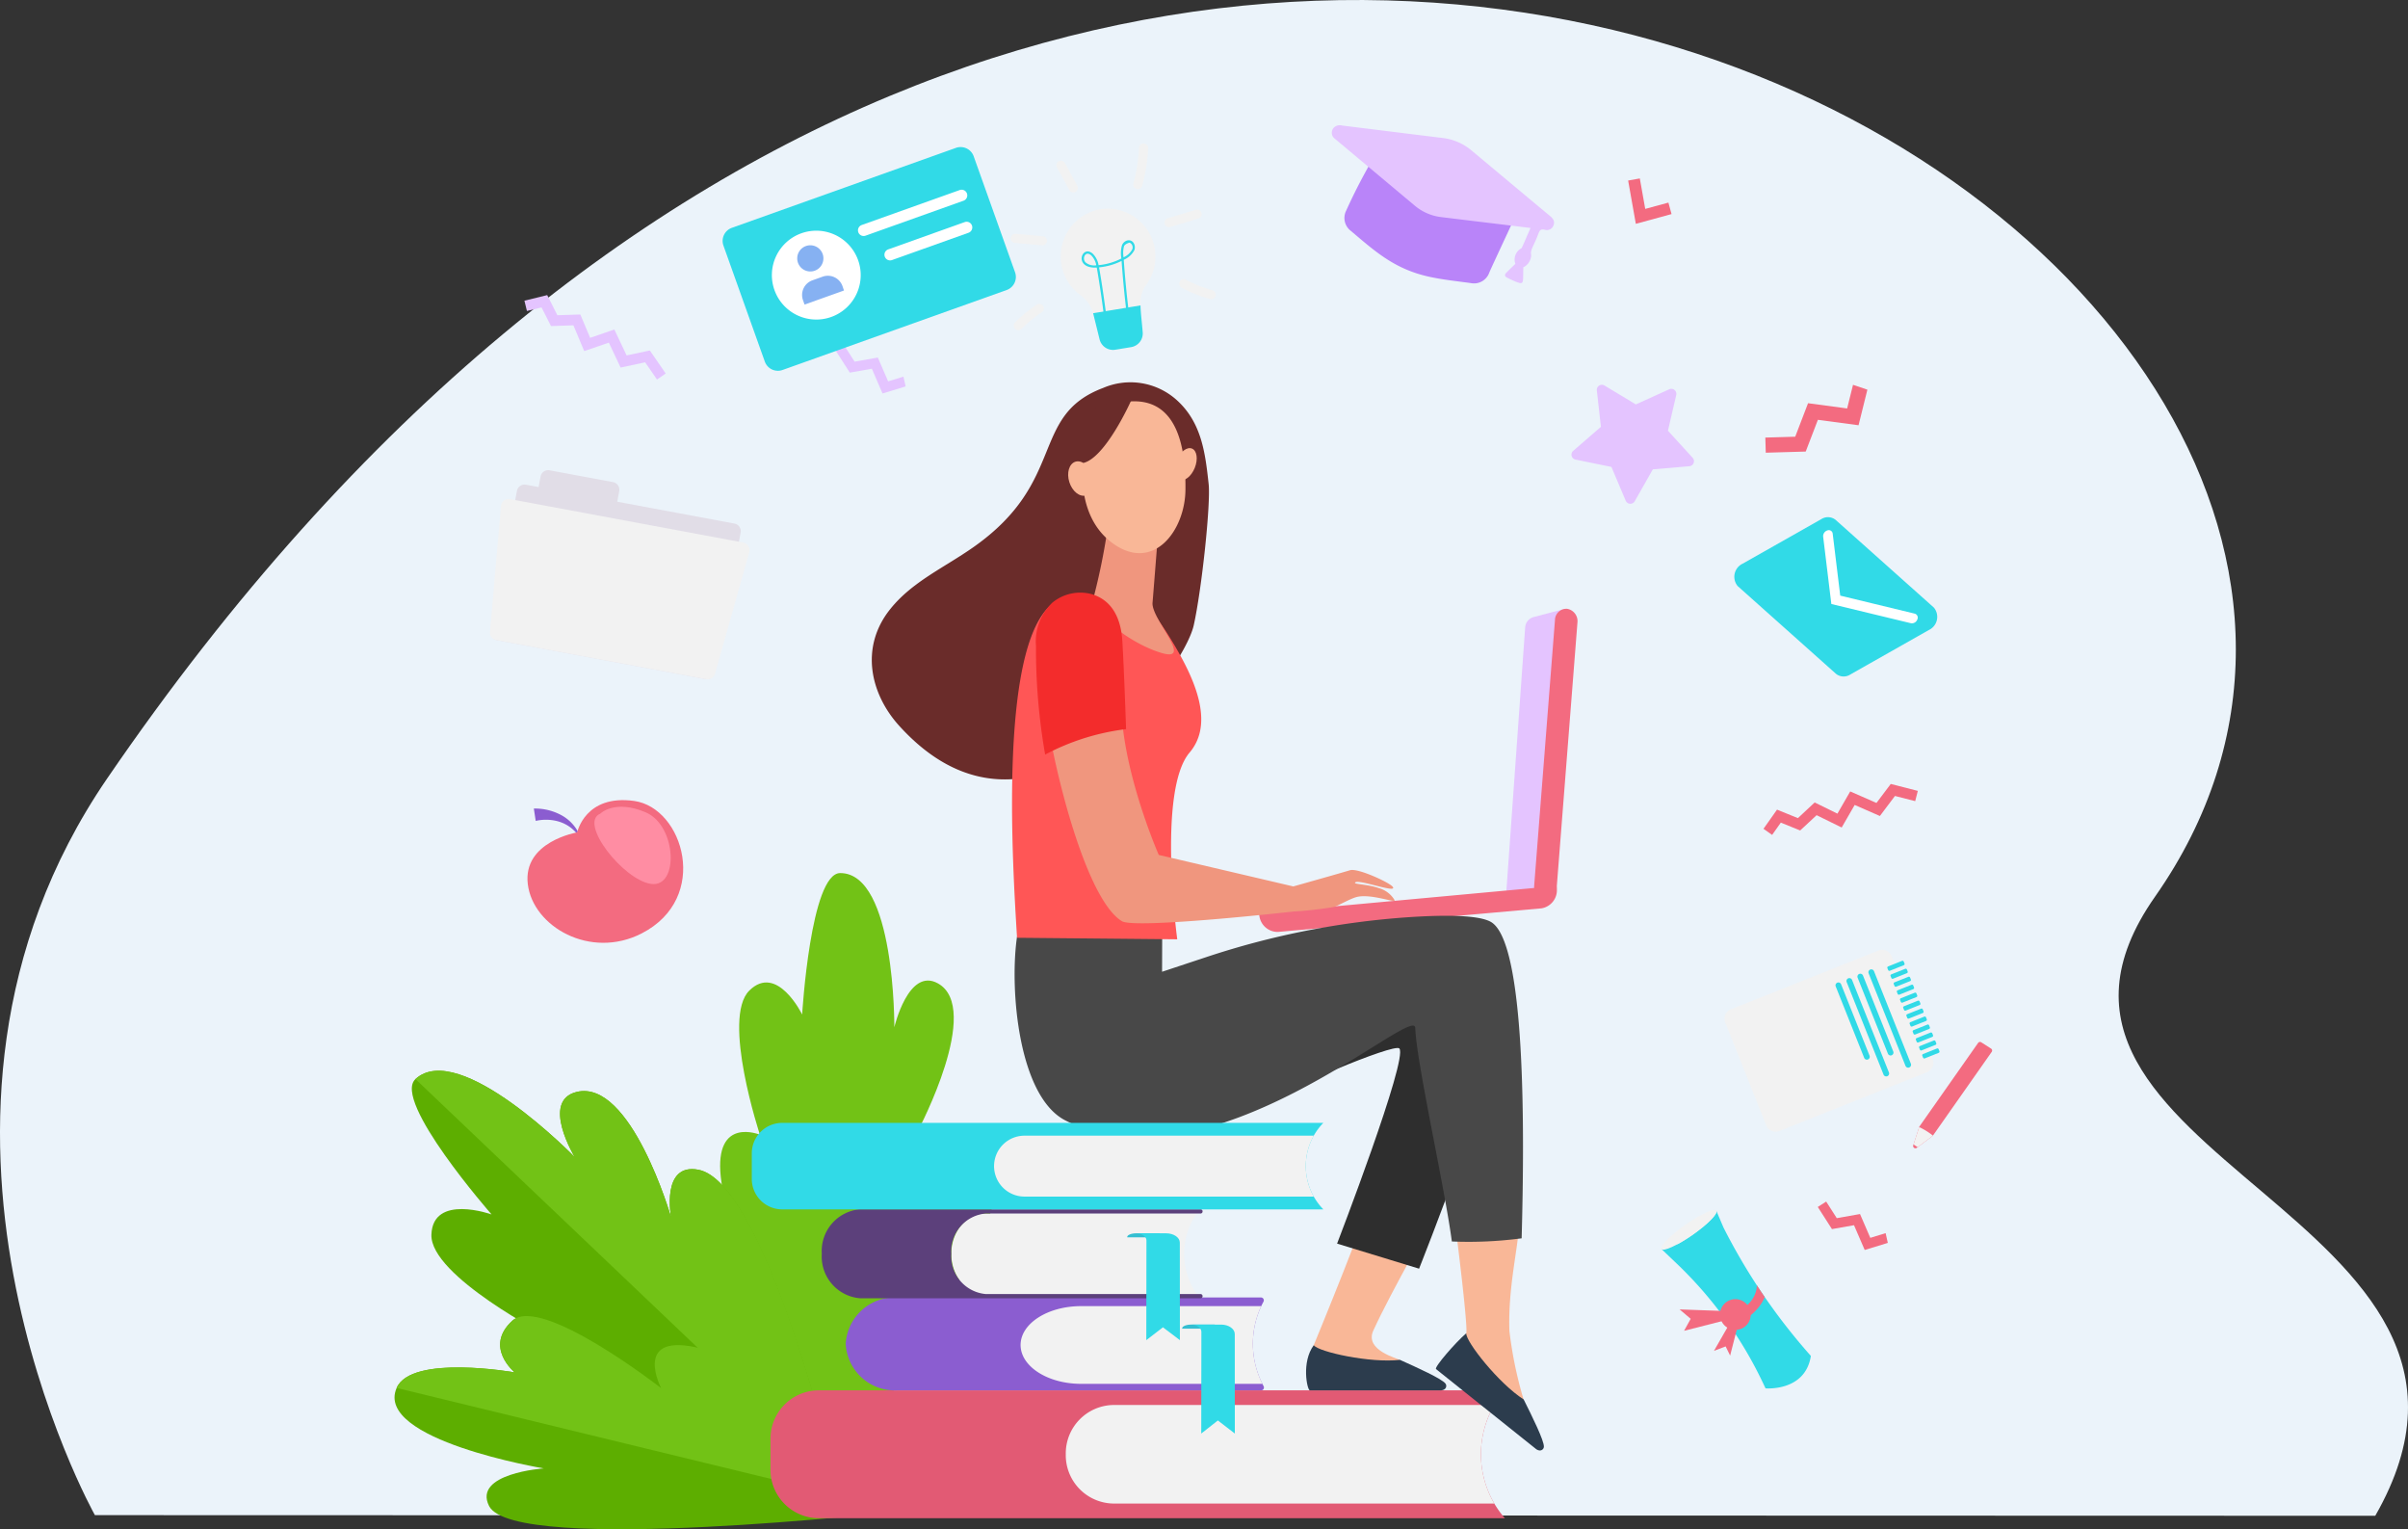<svg xmlns="http://www.w3.org/2000/svg"  xmlns:xlink="http://www.w3.org/1999/xlink" width="229.33" height="145.601" viewBox="0 0 229.33 145.601">
  <rect x="0" y="0" width="229.33" height="145.601" fill="#333333" stroke="none"/>
  <defs>
    <clipPath id="clip-path">
      <rect id="Rectangle_710" data-name="Rectangle 710" width="229.33" height="144.319" transform="translate(0 0)" fill="none"/>
    </clipPath>
  </defs>
  <g id="Group_746" data-name="Group 746" transform="translate(-1370.908 -187)">
    <g id="Group_365" data-name="Group 365" transform="translate(1370.908 186.995)">
      <g id="Group_362" data-name="Group 362" transform="translate(0 0.005)" clip-path="url(#clip-path)">
        <path id="Path_2441" data-name="Path 2441" d="M9.037,144.263s-21.083-37.612,1.156-70.12C106.287-66.322,247.508,25.1,205.237,85.379c-17.43,24.857,37.426,30.243,20.975,58.945Z" transform="translate(0 -0.004)" fill="#ebf3fa"/>
      </g>
    </g>
    <g id="Layer_1" transform="translate(-233.205 -231.577)">
      <g id="Group_282" data-name="Group 282" transform="translate(1619.51 428.577)">
        <path id="Path_1782" data-name="Path 1782" d="M2242.752,651.2l-1.459.447-.979-2.267-2.213.392-1.01-1.578-.8.512,1.352,2.109,2.1-.372,1.018,2.359,2.2-.674Z" transform="translate(-2172.108 -625.337)" fill="#e4c4ff"/>
        <path id="Path_1783" data-name="Path 1783" d="M3141.67,1434.905l-1.459.448-.979-2.268-2.213.392-1.01-1.578-.8.512,1.351,2.108,2.1-.37,1.019,2.359,2.2-.674Z" transform="translate(-2977.487 -1327.495)" fill="#f36b80"/>
        <g id="Group_248" data-name="Group 248" transform="translate(53.186 73.125)">
          <g id="Group_247" data-name="Group 247">
            <path id="Path_1784" data-name="Path 1784" d="M2139.091,1192.43s-7.784-26.381-8.408-32.2,3.727-4.016,3.727-4.016-3.662-11.089-1.013-13.72,5.036,2.274,5.036,2.274.8-13.461,3.624-13.466c5.259-.009,5.155,14.681,5.155,14.681s1.342-5.751,4.157-4.175c4.246,2.378-1.843,13.9-1.843,13.9s5.41,0,7.311,2.731C2160.246,1163.336,2139.091,1192.43,2139.091,1192.43Z" transform="translate(-2130.622 -1131.3)" fill="#72c216"/>
          </g>
        </g>
        <g id="Group_250" data-name="Group 250" transform="translate(23.827 91.945)">
          <g id="Group_249" data-name="Group 249">
            <path id="Path_1785" data-name="Path 1785" d="M1888.853,1350.976s-22.438-3.752-27.319-7.728-.05-5.769-.05-5.769-11.272-5.778-11.142-9.708,5.73-1.931,5.73-1.931-9.5-10.83-7.249-12.887c4.188-3.832,15.168,7.427,15.168,7.427s-3.26-5.354.174-6.2c5.178-1.278,9,11.924,9,11.924s-.971-5.213,2.6-4.519C1882.171,1322.83,1888.853,1350.976,1888.853,1350.976Z" transform="translate(-1848.48 -1312.158)" fill="#5dae00"/>
          </g>
          <path id="Path_1786" data-name="Path 1786" d="M1878.721,1321.594c-3.58-.647-2.6,4.519-2.6,4.519s-3.822-13.2-9-11.924c-3.434.847-.174,6.2-.174,6.2s-10.98-11.258-15.168-7.427l39.954,38.03C1891.023,1347.359,1884.722,1322.678,1878.721,1321.594Z" transform="translate(-1851.436 -1312.167)" fill="#72c216"/>
        </g>
        <g id="Group_251" data-name="Group 251" transform="translate(22.176 115.307)">
          <path id="Path_1787" data-name="Path 1787" d="M1881.024,1555.654s-11.817-12.017-17.767-13.269-4.88,2.982-4.88,2.982-11.807-10.324-14.542-7.823.224,4.917.224,4.917-9.835-1.743-11.243,1.485c-2.164,4.959,14.011,7.658,14.011,7.658s-6.777.469-5.206,3.579C1843.99,1559.873,1881.024,1555.654,1881.024,1555.654Z" transform="translate(-1832.616 -1537.102)" fill="#5dae00"/>
          <path id="Path_1788" data-name="Path 1788" d="M1834.53,1543.5c1.408-3.227,11.243-1.485,11.243-1.485s-2.96-2.415-.224-4.917,14.175,6.419,14.175,6.419-2.7-5.155,3.254-3.9,19.762,15.594,19.762,15.594Z" transform="translate(-1834.331 -1536.658)" fill="#72c216"/>
        </g>
        <g id="Group_259" data-name="Group 259" transform="translate(80.859 3.679)">
          <path id="Path_1789" data-name="Path 1789" d="M2446.1,523.364a4.561,4.561,0,0,0-1.853,8.21,3.032,3.032,0,0,1,1.181,1.755l.6,2.429a1.321,1.321,0,0,0,1.5.987l1.507-.248a1.323,1.323,0,0,0,1.1-1.415c-.209-2.507-.467-3.416.347-4.535A4.56,4.56,0,0,0,2446.1,523.364Z" transform="translate(-2437.566 -517.123)" fill="#f2f2f2"/>
          <g id="Group_252" data-name="Group 252" transform="translate(6.76 9.198)">
            <path id="Path_1790" data-name="Path 1790" d="M2463.7,559.984c-.259-2.148-.622-4.415-.746-5.058-2.28.126-1.413-2.278-.361-1.3a2,2,0,0,1,.535,1.07,5.907,5.907,0,0,0,2.172-.633,2.8,2.8,0,0,1,.06-1.271c.223-.512.872-.651,1.136-.153a.8.8,0,0,1,.044.625,2.027,2.027,0,0,1-1.014.923c.12,1.708.286,3.429.5,5.123l-.216.027c-.206-1.667-.37-3.36-.49-5.041a6.127,6.127,0,0,1-2.145.612c.156.822.5,3.032.744,5.049Zm-1.829-5.565a1.275,1.275,0,0,0,1.038.291,1.765,1.765,0,0,0-.463-.926C2461.882,553.258,2461.534,554.053,2461.874,554.419Zm3.687-1.54a2.417,2.417,0,0,0-.049,1.07,1.713,1.713,0,0,0,.827-.756.492.492,0,0,0-.253-.637C2466.059,552.548,2465.648,552.679,2465.561,552.879Z" transform="translate(-2461.52 -552.329)" fill="#31dae7"/>
          </g>
          <path id="Path_1791" data-name="Path 1791" d="M2471.97,612.7c.005.02.013.04.018.06l.6,2.429a1.322,1.322,0,0,0,1.5.986l1.507-.248a1.322,1.322,0,0,0,1.1-1.415c-.093-1.115-.2-1.914-.209-2.556Z" transform="translate(-2464.123 -596.556)" fill="#31dae7"/>
          <g id="Group_253" data-name="Group 253" transform="translate(4.346 1.614)">
            <path id="Path_1792" data-name="Path 1792" d="M2439.557,482.257l-1.19-2.171a.434.434,0,0,1,.761-.417l1.189,2.171a.434.434,0,0,1-.761.417Z" transform="translate(-2438.314 -479.444)" fill="#f2f2f2"/>
          </g>
          <g id="Group_254" data-name="Group 254" transform="translate(0 8.586)">
            <path id="Path_1793" data-name="Path 1793" d="M2399.544,547.537l-2.593-.227a.434.434,0,0,1,.076-.865l2.592.227a.434.434,0,0,1-.075.865Z" transform="translate(-2396.555 -546.444)" fill="#f2f2f2"/>
          </g>
          <g id="Group_255" data-name="Group 255" transform="translate(0.293 15.241)">
            <path id="Path_1794" data-name="Path 1794" d="M2399.492,612.784a.434.434,0,0,1,0-.614,14.176,14.176,0,0,1,2.083-1.7.434.434,0,0,1,.482.721,13.278,13.278,0,0,0-1.956,1.6A.433.433,0,0,1,2399.492,612.784Z" transform="translate(-2399.367 -610.398)" fill="#f2f2f2"/>
          </g>
          <g id="Group_256" data-name="Group 256" transform="translate(11.673)">
            <path id="Path_1795" data-name="Path 1795" d="M2509.047,468.243a.432.432,0,0,1-.307-.531,16.549,16.549,0,0,0,.535-3.368.434.434,0,1,1,.866.047,17.367,17.367,0,0,1-.563,3.546A.435.435,0,0,1,2509.047,468.243Z" transform="translate(-2508.725 -463.933)" fill="#f2f2f2"/>
          </g>
          <g id="Group_257" data-name="Group 257" transform="translate(14.646 6.271)">
            <path id="Path_1796" data-name="Path 1796" d="M2537.322,525.565a.434.434,0,0,1,.29-.541l2.7-.813a.434.434,0,0,1,.25.83l-2.7.813A.433.433,0,0,1,2537.322,525.565Z" transform="translate(-2537.304 -524.193)" fill="#f2f2f2"/>
          </g>
          <g id="Group_258" data-name="Group 258" transform="translate(16.046 12.898)">
            <path id="Path_1797" data-name="Path 1797" d="M2553.8,589.8a.424.424,0,0,1-.117-.017,13.6,13.6,0,0,1-2.7-1.082.434.434,0,0,1,.408-.767,12.7,12.7,0,0,0,2.527,1.013.435.435,0,0,1-.118.853Z" transform="translate(-2550.751 -587.884)" fill="#f2f2f2"/>
          </g>
        </g>
        <path id="Path_1798" data-name="Path 1798" d="M2914.958,695.54l-1.36-3.216-3.421-.7a.48.48,0,0,1-.218-.832l2.638-2.287-.388-3.469a.48.48,0,0,1,.725-.464l2.99,1.8,3.18-1.441a.48.48,0,0,1,.666.545l-.79,3.4,2.354,2.579a.479.479,0,0,1-.313.8l-3.479.3-1.725,3.035A.48.48,0,0,1,2914.958,695.54Z" transform="translate(-2775.528 -657.867)" fill="#e4c4ff"/>
        <path id="Path_1799" data-name="Path 1799" d="M3095.56,684.57l-.559,2.251-3.723-.5-1.223,3.19-2.846.082.042,1.44,3.805-.109,1.159-3.023,3.872.519.841-3.388Z" transform="translate(-2934.482 -657.931)" fill="#f36b80"/>
        <path id="Path_1800" data-name="Path 1800" d="M2246.632,1616.774h-65.417a4.611,4.611,0,0,1-4.525-4.692v-2.79a4.611,4.611,0,0,1,4.525-4.692h65.417a9.267,9.267,0,0,0-.121,12.034Z" transform="translate(-2118.71 -1482.223)" fill="#e25a74"/>
        <path id="Path_1801" data-name="Path 1801" d="M2487.768,1618h-36.283a4.611,4.611,0,0,0-4.525,4.693h0a4.61,4.61,0,0,0,4.525,4.692h36.286A9.306,9.306,0,0,1,2487.768,1618Z" transform="translate(-2360.856 -1494.229)" fill="#f2f2f2"/>
        <path id="Path_1802" data-name="Path 1802" d="M2285.327,1520.015a.272.272,0,0,0-.27-.385h-34.614a4.686,4.686,0,0,0-4.913,4.422h0a4.687,4.687,0,0,0,4.913,4.421h34.624a.272.272,0,0,0,.27-.387h0A8.47,8.47,0,0,1,2285.327,1520.015Z" transform="translate(-2180.386 -1406.095)" fill="#8b5dd0"/>
        <path id="Path_1803" data-name="Path 1803" d="M2428.521,1527.54h-17.155c-3.184,0-5.766,1.659-5.766,3.7s2.582,3.7,5.766,3.7h17.268A8.457,8.457,0,0,1,2428.521,1527.54Z" transform="translate(-2323.8 -1413.182)" fill="#f2f2f2"/>
        <g id="Group_260" data-name="Group 260" transform="translate(97.187 116.114)">
          <path id="Path_1804" data-name="Path 1804" d="M2556.565,1544.42h-2.235c-.48,0-.87.161-.87.36v.032h3.1Z" transform="translate(-2553.46 -1544.42)" fill="#34bed1"/>
          <path id="Path_1805" data-name="Path 1805" d="M2565.71,1545.323c0-.5-.584-.9-1.3-.9h-2.867c.547,0,.988.307.988.686l-.013,9.687,1.583-1.245,1.615,1.245Z" transform="translate(-2560.699 -1544.42)" fill="#31dae7"/>
        </g>
        <g id="Group_262" data-name="Group 262" transform="translate(62.87 105.142)">
          <path id="Path_1806" data-name="Path 1806" d="M2365.555,1450.486h-20.141c-1.786,0-3.234-1.718-3.234-3.838h0c0-2.12,1.448-3.838,3.234-3.838h20.141a6.752,6.752,0,0,0-.144,7.458Z" transform="translate(-2329.849 -1442.411)" fill="#f2f2f2"/>
          <path id="Path_1807" data-name="Path 1807" d="M2236.013,1443.215h0a3.6,3.6,0,0,1,3.31-3.838h20.446a.187.187,0,0,0,.172-.2h0a.186.186,0,0,0-.172-.2h-32.435a3.977,3.977,0,0,0-3.654,4.236h0a3.978,3.978,0,0,0,3.654,4.236h32.434a.187.187,0,0,0,.172-.2h0a.187.187,0,0,0-.172-.2h-20.446A3.606,3.606,0,0,1,2236.013,1443.215Z" transform="translate(-2223.68 -1438.98)" fill="#5c407b"/>
          <g id="Group_261" data-name="Group 261" transform="translate(29.085 2.283)">
            <path id="Path_1808" data-name="Path 1808" d="M2506.284,1460.92h-2.234c-.481,0-.87.158-.87.354v.031h3.1Z" transform="translate(-2503.179 -1460.92)" fill="#34bed1"/>
            <path id="Path_1809" data-name="Path 1809" d="M2515.429,1461.807c0-.489-.583-.887-1.3-.887h-2.867c.546,0,.989.3.989.672l-.014,9.5,1.584-1.222,1.615,1.222Z" transform="translate(-2510.419 -1460.92)" fill="#31dae7"/>
          </g>
        </g>
        <g id="Group_265" data-name="Group 265" transform="translate(67.631 26.417)">
          <g id="Group_264" data-name="Group 264" transform="translate(36.895 21.539)">
            <path id="Path_1810" data-name="Path 1810" d="M2852.72,890.313l2.973-.783-2.016,26.879-3.567.119,1.8-25.239A1.092,1.092,0,0,1,2852.72,890.313Z" transform="translate(-2826.58 -889.519)" fill="#e4c4ff"/>
            <g id="Group_263" data-name="Group 263">
              <path id="Path_1811" data-name="Path 1811" d="M2876.764,917.08a.962.962,0,0,1-.2,0,1.192,1.192,0,0,1-.976-1.312l1.979-25.274a1.085,1.085,0,0,1,1.163-1.059,1.191,1.191,0,0,1,.976,1.312l-1.979,25.274A1.111,1.111,0,0,1,2876.764,917.08Z" transform="translate(-2849.399 -889.425)" fill="#f36b80"/>
              <path id="Path_1812" data-name="Path 1812" d="M2623.99,1145.669c0,.019,0,.037,0,.056h0a1.761,1.761,0,0,0,1.78,1.718l25.109-2.248a1.755,1.755,0,0,0,1.442-2.006c0-.044-.009-.086-.015-.129Z" transform="translate(-2623.99 -1116.667)" fill="#f36b80"/>
            </g>
          </g>
          <path id="Path_1813" data-name="Path 1813" d="M2686.138,1421.851c-1.644.911-6.67-.687-6.67-.832-.072,1.374-5.628,14.818-5.628,14.818l0,4.136s11.448.545,11.283-.466-.78-.354-3.063-2.265c-.2-.169-3.409-.914-2.541-2.811C2681.27,1430.61,2684.98,1424.238,2686.138,1421.851Z" transform="translate(-2631.758 -1344.163)" fill="#f9b797"/>
          <path id="Path_1814" data-name="Path 1814" d="M2667.211,1567.6l12.531,0c.452-.046.557-.414.4-.638-.329-.461-2.731-1.546-4.344-2.267-2.812.329-7.755-.752-8.207-1.394C2666.4,1564.9,2666.959,1567.545,2667.211,1567.6Z" transform="translate(-2625.501 -1471.638)" fill="#2c3c4d"/>
          <path id="Path_1815" data-name="Path 1815" d="M2643.48,1216.716c-.17-.509,10.789-5.159,11.279-4.628.868.94-5.929,18.582-5.929,18.582l7.808,2.386s8.118-20.382,7.78-24.11-4.406-7.965-13.218-5.253S2643.48,1216.716,2643.48,1216.716Z" transform="translate(-2604.518 -1148.68)" fill="#2e2e2e"/>
          <path id="Path_1816" data-name="Path 1816" d="M2795.931,1447.276a41.4,41.4,0,0,0-6.167-.466c.226,1.708,1.324,10.472,1.124,11.011a6.579,6.579,0,0,1-2.618,3.2s8.509,7.678,9.023,6.791-.38-.768-.935-3.693a38.725,38.725,0,0,1-1.356-6.545C2794.856,1453.376,2795.867,1449.609,2795.931,1447.276Z" transform="translate(-2734.28 -1367.27)" fill="#f9b797"/>
          <path id="Path_1817" data-name="Path 1817" d="M2445.444,1170.951c-1.187-.634-4.269-.656-7.658-.436a77.764,77.764,0,0,0-19.413,3.81l-4.205,1.394.014-4.311s-13.378-2.238-13.843,1.077c-.7,4.993.169,15.13,4.626,17.392,13.845,7.028,33.247-11.2,33.317-8.812.094,3.2,2.794,15.118,3.484,20.334a38.429,38.429,0,0,0,6.647-.3C2448.692,1190.883,2448.822,1172.755,2445.444,1170.951Z" transform="translate(-2386.524 -1119.613)" fill="#484848"/>
          <path id="Path_1818" data-name="Path 1818" d="M2785.693,1555.842l9.565,7.641c.379.251.694.033.711-.24.038-.565-1.132-2.927-1.924-4.507-2.383-1.527-5.527-5.513-5.47-6.3C2787.568,1553.29,2785.531,1555.641,2785.693,1555.842Z" transform="translate(-2731.963 -1461.908)" fill="#2c3c4d"/>
          <path id="Path_1819" data-name="Path 1819" d="M2301.514,692.1c-.322-2.938-.66-5.886-3.095-8.039a6.583,6.583,0,0,0-6.953-1.105c-7.019,2.641-3.4,8.874-12.352,15.159-2.781,1.953-5.846,3.289-7.94,5.919-2.93,3.681-1.824,8.108.847,11.065,12.779,14.144,27.048-4.957,28.073-9.543C2300.856,702.145,2301.721,693.991,2301.514,692.1Z" transform="translate(-2269.435 -682.437)" fill="#6a2c2a"/>
          <path id="Path_1820" data-name="Path 1820" d="M2413.874,879.35a38.859,38.859,0,0,0-2.12-3.452c-1.083-1.925-3.88-2.9-3.88-2.9s-.935.019-2.01.072a.854.854,0,0,1-.2.357c-.4.3-2.718-.089-4.213.927-5.01,4.295-3.624,25.112-3.23,31.686l15.258.145s-1.924-14.147,1.177-17.782C2416.812,885.873,2415.423,882.205,2413.874,879.35Z" transform="translate(-2384.39 -853.17)" fill="#ff5656"/>
          <path id="Path_1821" data-name="Path 1821" d="M2473.9,798.986a61.981,61.981,0,0,1-1.425,7.445c-.586,1.456,3.221,4.568,6.388,5.513s-.968-3.215-.837-4.771.707-8.923.707-8.923Z" transform="translate(-2451.29 -786.198)" fill="#f0967e"/>
          <path id="Path_1822" data-name="Path 1822" d="M2489.142,800.362l.16-2.112-4.834.736s-.122.7-.257,1.7A3.974,3.974,0,0,0,2489.142,800.362Z" transform="translate(-2461.861 -786.198)" fill="#f0967e"/>
          <path id="Path_1823" data-name="Path 1823" d="M2466.35,699.724a5.5,5.5,0,0,0-3.082,2.541c-1.177,2.05-1.984,8.087,1.89,10.905s6.889-1.168,6.939-5.056S2471.417,699.038,2466.35,699.724Z" transform="translate(-2442.227 -697.87)" fill="#f9b797"/>
          <path id="Path_1824" data-name="Path 1824" d="M2548.482,744.386c-.331.821-.987,1.331-1.465,1.138s-.6-1.015-.268-1.836.987-1.331,1.465-1.138S2548.812,743.565,2548.482,744.386Z" transform="translate(-2517.724 -736.258)" fill="#f9b797"/>
          <path id="Path_1825" data-name="Path 1825" d="M2449.346,699.1s-2.429,5.449-4.563,5.936-2.1,3.228-2.1,3.228.048-6.331,2.048-7.784A8.406,8.406,0,0,1,2449.346,699.1Z" transform="translate(-2424.652 -697.37)" fill="#6a2c2a"/>
          <path id="Path_1826" data-name="Path 1826" d="M2451.407,755.879c.281.885.024,1.757-.575,1.946s-1.311-.374-1.592-1.258-.023-1.757.575-1.946S2451.126,754.994,2451.407,755.879Z" transform="translate(-2430.427 -747.077)" fill="#f9b797"/>
          <path id="Path_1827" data-name="Path 1827" d="M2463.74,1000.221c-.916-.331-2.278-.372-2.255-.493.091-.489,4.136,1.08,3.59.366-.3-.4-3.331-1.806-4.066-1.572-.714.226-5.4,1.541-5.4,1.541l-12.811-3s-3.233-7.348-3.55-13.661a17.6,17.6,0,0,0-6.816,2.311c1.12,6.038,3.843,15.823,6.854,17.659,1.266.772,16.385-.924,16.385-.924a34.405,34.405,0,0,0,3.876-.444c.413-.159,1.475-.758,2.054-.921,1.314-.373,3.657.562,3.664.3A2.514,2.514,0,0,0,2463.74,1000.221Z" transform="translate(-2415.469 -952.082)" fill="#f0967e"/>
          <path id="Path_1828" data-name="Path 1828" d="M2427.91,879.216c-.123-1.943-.859-3.818-2.927-4.423a4.183,4.183,0,0,0-3.742.82,5.08,5.08,0,0,0-1.552,4.1,58.579,58.579,0,0,0,.873,10.36,22.154,22.154,0,0,1,7.708-2.425C2428.27,887.63,2428.073,881.783,2427.91,879.216Z" transform="translate(-2404.054 -854.644)" fill="#f32c2c"/>
        </g>
        <g id="Group_266" data-name="Group 266" transform="translate(31.268 34.765)">
          <path id="Path_1829" data-name="Path 1829" d="M1941.092,794.377l-19.861-3.7a.735.735,0,0,1-.588-.856l2.488-13.361a.735.735,0,0,1,.856-.588l19.861,3.7a.735.735,0,0,1,.588.856l-2.488,13.361A.735.735,0,0,1,1941.092,794.377Z" transform="translate(-1920.564 -774.487)" fill="#e1dde7"/>
          <path id="Path_1830" data-name="Path 1830" d="M1969.187,767.277l-6.046-1.126a.735.735,0,0,1-.588-.856l.379-2.033a.735.735,0,0,1,.856-.588l6.046,1.126a.735.735,0,0,1,.588.856l-.378,2.033A.735.735,0,0,1,1969.187,767.277Z" transform="translate(-1958.114 -762.661)" fill="#e1dde7"/>
          <path id="Path_1831" data-name="Path 1831" d="M1941.424,805.677a.735.735,0,0,1-.842.522l-19.99-3.722a.735.735,0,0,1-.6-.787l1.046-11.976a.735.735,0,0,1,.866-.659l22.208,4.135a.736.736,0,0,1,.573.922Z" transform="translate(-1919.992 -786.298)" fill="#f2f2f2"/>
        </g>
        <g id="Group_267" data-name="Group 267" transform="translate(139.661 6.992)">
          <path id="Path_1832" data-name="Path 1832" d="M2965.764,499.16l-3.4.929-.733-4.122,1.112-.2.516,2.9,2.207-.6Z" transform="translate(-2961.63 -495.77)" fill="#f36b80"/>
        </g>
        <g id="Group_268" data-name="Group 268" transform="translate(34.836 66.182)">
          <path id="Path_1833" data-name="Path 1833" d="M1960.12,1072.208a5.251,5.251,0,0,1,2.745.7,3.963,3.963,0,0,1,1.463,1.512l-.158.109a3.562,3.562,0,0,0-1.83-1.125,4.4,4.4,0,0,0-2.041-.02Z" transform="translate(-1959.512 -1071.406)" fill="#8b5dd0"/>
          <path id="Path_1834" data-name="Path 1834" d="M1959.022,1067.649s-5.19.866-4.706,4.92,5.958,7.207,10.844,4.7c6.573-3.372,3.977-11.948-.7-12.611S1959.022,1067.649,1959.022,1067.649Z" transform="translate(-1954.284 -1064.578)" fill="#f36b80"/>
          <path id="Path_1835" data-name="Path 1835" d="M2016.112,1071.284s1.354-1.39,4.321-.126,3.181,7.161.536,6.819S2014,1072.134,2016.112,1071.284Z" transform="translate(-2009.173 -1069.997)" fill="#ff8da3"/>
        </g>
        <g id="Group_271" data-name="Group 271" transform="translate(53.424 4)">
          <path id="Path_1836" data-name="Path 1836" d="M2131.127,442.19l-21.343,7.613a1.322,1.322,0,0,1-1.69-.8l-3.94-11.044a1.322,1.322,0,0,1,.8-1.69l21.342-7.613a1.323,1.323,0,0,1,1.69.8l3.94,11.043A1.323,1.323,0,0,1,2131.127,442.19Z" transform="translate(-2104.077 -428.577)" fill="#31dae7"/>
          <path id="Path_1837" data-name="Path 1837" d="M2157.352,507.918a4.23,4.23,0,1,1-5.405-2.563A4.23,4.23,0,0,1,2157.352,507.918Z" transform="translate(-2144.448 -497.144)" fill="#fff"/>
          <path id="Path_1838" data-name="Path 1838" d="M2174.764,519.29a1.247,1.247,0,1,1-1.594-.756A1.249,1.249,0,0,1,2174.764,519.29Z" transform="translate(-2165.238 -509.108)" fill="#86b1f2"/>
          <path id="Path_1839" data-name="Path 1839" d="M2180.793,547.763l-3.755,1.339-.15-.421a1.479,1.479,0,0,1,.9-1.889l.971-.347a1.478,1.478,0,0,1,1.889.895Z" transform="translate(-2169.235 -534.103)" fill="#86b1f2"/>
          <g id="Group_269" data-name="Group 269" transform="translate(12.89 4.06)">
            <path id="Path_1840" data-name="Path 1840" d="M2228.488,472a.539.539,0,0,1-.181-1.047l9.33-3.328a.539.539,0,0,1,.362,1.016l-9.33,3.328A.563.563,0,0,1,2228.488,472Z" transform="translate(-2227.948 -467.59)" fill="#fff"/>
          </g>
          <g id="Group_270" data-name="Group 270" transform="translate(15.409 7.114)">
            <path id="Path_1841" data-name="Path 1841" d="M2252.7,500.618a.539.539,0,0,1-.181-1.047l7.287-2.6a.539.539,0,0,1,.362,1.016l-7.288,2.6A.566.566,0,0,1,2252.7,500.618Z" transform="translate(-2252.159 -496.94)" fill="#fff"/>
          </g>
        </g>
        <path id="Path_1842" data-name="Path 1842" d="M2214.042,1359.87h-51.534a2.9,2.9,0,0,0-2.9,2.9v2.437a2.9,2.9,0,0,0,2.9,2.9h51.534l-.027-.028A5.9,5.9,0,0,1,2214.042,1359.87Z" transform="translate(-2103.407 -1262.96)" fill="#31dae7"/>
        <path id="Path_1843" data-name="Path 1843" d="M2411.788,1371.58h-27.55a2.9,2.9,0,0,0-2.9,2.9h0a2.9,2.9,0,0,0,2.9,2.9h27.549A5.909,5.909,0,0,1,2411.788,1371.58Z" transform="translate(-2302.064 -1273.451)" fill="#f2f2f2"/>
        <g id="Group_275" data-name="Group 275" transform="translate(148.839 80.427)">
          <g id="Group_273" data-name="Group 273">
            <path id="Path_1844" data-name="Path 1844" d="M3053.806,1218.191l-3.907-9.8a.961.961,0,0,1,.537-1.249l14.056-5.6a.961.961,0,0,1,1.249.537l3.907,9.8a.961.961,0,0,1-.537,1.249l-14.057,5.6A.96.96,0,0,1,3053.806,1218.191Z" transform="translate(-3049.83 -1201.47)" fill="#f2f2f2"/>
            <path id="Path_1845" data-name="Path 1845" d="M3185.072,1228.616l-3.51-8.807a.275.275,0,0,1,.154-.358h0a.275.275,0,0,1,.358.154l3.51,8.807a.275.275,0,0,1-.154.358h0A.275.275,0,0,1,3185.072,1228.616Z" transform="translate(-3167.836 -1217.563)" fill="#31dae7"/>
            <path id="Path_1846" data-name="Path 1846" d="M3174.394,1231.03l-2.883-7.231a.276.276,0,0,1,.154-.358h0a.276.276,0,0,1,.358.154l2.882,7.231a.275.275,0,0,1-.154.358h0A.274.274,0,0,1,3174.394,1231.03Z" transform="translate(-3158.832 -1221.137)" fill="#31dae7"/>
            <path id="Path_1847" data-name="Path 1847" d="M3165,1236.616l-3.51-8.807a.276.276,0,0,1,.154-.358h0a.275.275,0,0,1,.358.154l3.51,8.807a.275.275,0,0,1-.154.358h0A.275.275,0,0,1,3165,1236.616Z" transform="translate(-3149.854 -1224.73)" fill="#31dae7"/>
            <path id="Path_1848" data-name="Path 1848" d="M3154.161,1238.606l-2.71-6.8a.275.275,0,0,1,.154-.358h0a.275.275,0,0,1,.358.154l2.71,6.8a.275.275,0,0,1-.154.358h0A.275.275,0,0,1,3154.161,1238.606Z" transform="translate(-3140.859 -1228.314)" fill="#31dae7"/>
            <g id="Group_272" data-name="Group 272" transform="translate(15.504 1.048)">
              <path id="Path_1849" data-name="Path 1849" d="M3200.456,1211.8l-.071-.177a.123.123,0,0,0-.158-.074l-1.334.532a.123.123,0,0,0-.065.162l.071.177a.122.122,0,0,0,.157.074l1.334-.531A.123.123,0,0,0,3200.456,1211.8Z" transform="translate(-3198.818 -1211.54)" fill="#31dae7"/>
              <path id="Path_1850" data-name="Path 1850" d="M3203.369,1219.089l-.071-.177a.123.123,0,0,0-.158-.074l-1.334.532a.122.122,0,0,0-.063.162l.071.177a.123.123,0,0,0,.158.074l1.334-.532A.125.125,0,0,0,3203.369,1219.089Z" transform="translate(-3201.429 -1218.072)" fill="#31dae7"/>
              <path id="Path_1851" data-name="Path 1851" d="M3206.266,1226.379l-.071-.177a.122.122,0,0,0-.157-.074l-1.334.532a.123.123,0,0,0-.065.162l.071.177a.123.123,0,0,0,.158.074l1.334-.532A.123.123,0,0,0,3206.266,1226.379Z" transform="translate(-3204.024 -1224.603)" fill="#31dae7"/>
              <path id="Path_1852" data-name="Path 1852" d="M3209.176,1233.669l-.071-.177a.123.123,0,0,0-.158-.074l-1.334.532a.124.124,0,0,0-.064.162l.07.178a.123.123,0,0,0,.158.074l1.334-.531A.125.125,0,0,0,3209.176,1233.669Z" transform="translate(-3206.632 -1231.135)" fill="#31dae7"/>
              <path id="Path_1853" data-name="Path 1853" d="M3212.075,1240.959l-.071-.177a.123.123,0,0,0-.158-.074l-1.334.532a.124.124,0,0,0-.065.162l.071.177a.123.123,0,0,0,.158.074l1.334-.532A.122.122,0,0,0,3212.075,1240.959Z" transform="translate(-3209.229 -1237.666)" fill="#31dae7"/>
              <path id="Path_1854" data-name="Path 1854" d="M3214.985,1248.249l-.071-.177a.123.123,0,0,0-.158-.074l-1.334.532a.124.124,0,0,0-.065.162l.071.177a.123.123,0,0,0,.158.074l1.334-.532A.123.123,0,0,0,3214.985,1248.249Z" transform="translate(-3211.837 -1244.197)" fill="#31dae7"/>
              <path id="Path_1855" data-name="Path 1855" d="M3217.885,1255.539l-.071-.177a.122.122,0,0,0-.157-.074l-1.334.531a.124.124,0,0,0-.064.163l.071.177a.122.122,0,0,0,.158.074l1.334-.532A.122.122,0,0,0,3217.885,1255.539Z" transform="translate(-3214.435 -1250.729)" fill="#31dae7"/>
              <path id="Path_1856" data-name="Path 1856" d="M3220.8,1262.829l-.071-.177a.123.123,0,0,0-.158-.074l-1.334.532a.123.123,0,0,0-.064.162l.071.177a.122.122,0,0,0,.158.074l1.334-.532A.123.123,0,0,0,3220.8,1262.829Z" transform="translate(-3217.042 -1257.26)" fill="#31dae7"/>
              <path id="Path_1857" data-name="Path 1857" d="M3223.7,1270.119l-.071-.177a.122.122,0,0,0-.158-.074l-1.334.532a.124.124,0,0,0-.064.163l.071.177a.122.122,0,0,0,.158.074l1.334-.532A.123.123,0,0,0,3223.7,1270.119Z" transform="translate(-3219.648 -1263.791)" fill="#31dae7"/>
              <path id="Path_1858" data-name="Path 1858" d="M3226.6,1277.409l-.071-.177a.123.123,0,0,0-.158-.073l-1.334.531a.123.123,0,0,0-.065.162l.071.177a.123.123,0,0,0,.158.074l1.334-.532A.123.123,0,0,0,3226.6,1277.409Z" transform="translate(-3222.247 -1270.323)" fill="#31dae7"/>
              <path id="Path_1859" data-name="Path 1859" d="M3229.506,1284.69l-.071-.178a.123.123,0,0,0-.158-.074l-1.333.532a.123.123,0,0,0-.064.162l.071.177a.123.123,0,0,0,.158.073l1.334-.531A.121.121,0,0,0,3229.506,1284.69Z" transform="translate(-3224.846 -1276.845)" fill="#31dae7"/>
              <path id="Path_1860" data-name="Path 1860" d="M3232.419,1291.989l-.071-.177a.123.123,0,0,0-.158-.074l-1.334.532a.122.122,0,0,0-.063.162l.071.177a.123.123,0,0,0,.158.074l1.334-.532A.124.124,0,0,0,3232.419,1291.989Z" transform="translate(-3227.457 -1283.386)" fill="#31dae7"/>
            </g>
          </g>
          <g id="Group_274" data-name="Group 274" transform="translate(17.965 8.778)">
            <path id="Path_1861" data-name="Path 1861" d="M3228.656,1285.917l-5.579,7.944a.227.227,0,0,0-.029.058l-.568,1.745a.219.219,0,0,0,.339.243l1.493-1.126a.215.215,0,0,0,.048-.049l5.594-7.965a.219.219,0,0,0-.062-.31l-.939-.6A.22.22,0,0,0,3228.656,1285.917Z" transform="translate(-3222.469 -1285.824)" fill="#f36b80"/>
            <path id="Path_1862" data-name="Path 1862" d="M3224.668,1364.522l-.014.02-1.441,1.086-.393-.263.539-1.655A6.759,6.759,0,0,1,3224.668,1364.522Z" transform="translate(-3222.783 -1355.605)" fill="#f2f2f2"/>
          </g>
        </g>
        <g id="Group_276" data-name="Group 276" transform="translate(111.436 1.934)">
          <path id="Path_1863" data-name="Path 1863" d="M2705.846,460.25c.8.641,2.2,2.7,3.982,4.151,1.043.847,1.846.632,3.177.792,6.314.763,4.6,2.054,5.362,2.181-.216.5-2.182,4.676-2.55,5.522a1.54,1.54,0,0,1-1.774,1.011c-1.306-.18-2.624-.315-3.91-.593-3.3-.715-5.129-2.363-7.491-4.365a1.544,1.544,0,0,1-.456-1.944A53.467,53.467,0,0,1,2705.846,460.25Z" transform="translate(-2700.811 -458.889)" fill="#b984f9"/>
          <path id="Path_1864" data-name="Path 1864" d="M2708.633,460.683c-.028,1.376.077,1.652-.514,1.443a8.312,8.312,0,0,1-1.036-.463c-.238-.123-.247-.284-.054-.478.28-.282.568-.556.849-.829a1.218,1.218,0,0,1,.535-1.463c.1-.06.028.068.907-1.956-2.909-.359-4.96-.6-8.508-1.035a4.768,4.768,0,0,1-2.525-1.1q-3.8-3.181-7.6-6.363a.7.7,0,0,1-.115-1.034.793.793,0,0,1,.783-.223c.81.1,8.748,1.087,9.555,1.182a5.22,5.22,0,0,1,2.811,1.208q3.734,3.126,7.478,6.243c.342.285.435.547.314.865a.67.67,0,0,1-.856.421c-.314-.068-.454.027-.562.318-.489,1.316-.83,1.608-.711,2.088A1.326,1.326,0,0,1,2708.633,460.683Z" transform="translate(-2690.393 -447.166)" fill="#e4c4ff"/>
        </g>
        <g id="Group_278" data-name="Group 278" transform="translate(142.816 105.211)">
          <path id="Path_1865" data-name="Path 1865" d="M2992.24,1443.943l1.446,1.38a38.458,38.458,0,0,1,8.232,11.407l.222.469s3.788.335,4.317-3.09h0a57.27,57.27,0,0,1-8.318-12.217l-.685-1.6Z" transform="translate(-2992.209 -1440.222)" fill="#31dae7"/>
          <path id="Path_1866" data-name="Path 1866" d="M2997.191,1439.7c.186.266-.831,1.3-2.27,2.3s-2.763,1.614-2.95,1.348.837-1.309,2.277-2.313S2997.006,1439.434,2997.191,1439.7Z" transform="translate(-2991.949 -1439.637)" fill="#f2f2f2"/>
          <path id="Path_1867" data-name="Path 1867" d="M3007.277,1440.3l0-.005s-2.884,2.441-4.073,2.69l.367.5a15.347,15.347,0,0,0,1.435-.894C3006.425,1441.594,3007.433,1440.576,3007.277,1440.3Z" transform="translate(-3002.029 -1440.222)" fill="#f2f2f2"/>
          <g id="Group_277" data-name="Group 277" transform="translate(1.747 7.161)">
            <path id="Path_1868" data-name="Path 1868" d="M3052.048,1508.45c.005.42-.156,2.237-3.178,2.995q.3.406.586.82a4.849,4.849,0,0,0,3.159-2.3c.061-.119.135-.276.184-.4Q3052.417,1509.014,3052.048,1508.45Z" transform="translate(-3044.694 -1508.45)" fill="#f36b80"/>
            <path id="Path_1869" data-name="Path 1869" d="M3013.188,1530.7l-4.447-.159,1.054.895-.629,1.142,4.209-1.073Z" transform="translate(-3008.74 -1528.242)" fill="#f36b80"/>
            <path id="Path_1870" data-name="Path 1870" d="M3041.77,1542.01l-1.58,2.753,1.111-.423.428.874.742-2.9Z" transform="translate(-3036.917 -1538.518)" fill="#f36b80"/>
            <path id="Path_1871" data-name="Path 1871" d="M3048.074,1524.064a1.461,1.461,0,1,1,1.311-1.557A1.44,1.44,0,0,1,3048.074,1524.064Z" transform="translate(-3042.619 -1519.825)" fill="#f36b80"/>
          </g>
        </g>
        <g id="Group_280" data-name="Group 280" transform="translate(149.758 39.244)">
          <path id="Path_1872" data-name="Path 1872" d="M3068.367,820.617,3059,812.259a1.383,1.383,0,0,1,.485-2.136l7.475-4.232a1.169,1.169,0,0,1,1.364.063l9.365,8.357a1.383,1.383,0,0,1-.485,2.136l-7.474,4.233A1.167,1.167,0,0,1,3068.367,820.617Z" transform="translate(-3058.666 -805.704)" fill="#31dae7"/>
          <g id="Group_279" data-name="Group 279" transform="translate(8.473 1.236)">
            <path id="Path_1873" data-name="Path 1873" d="M3140.872,824.608l-.781-6.42a.576.576,0,0,1,.4-.587.372.372,0,0,1,.508.3l.719,5.908,7.1,1.717a.393.393,0,0,1,.239.558.551.551,0,0,1-.6.355Z" transform="translate(-3140.088 -817.579)" fill="#fff"/>
          </g>
        </g>
        <path id="Path_1875" data-name="Path 1875" d="M1953.68,602.49l.968,1.916,2.187-.071.933,2.223,2.306-.793,1.167,2.467,2.214-.468,1.51,2.191-.83.571-1.129-1.638-2.336.5-1.121-2.373-2.344.806-1.03-2.453-2.135.069-.9-1.775-1.392.339-.238-.979Z" transform="translate(-1916.962 -584.393)" fill="#e4c4ff"/>
        <path id="Path_1876" data-name="Path 1876" d="M3086.809,1052.216l1.988.807,1.6-1.49,2.165,1.064,1.217-2.114,2.5,1.095,1.361-1.807,2.578.66-.25.975-1.927-.492-1.436,1.907-2.4-1.052-1.238,2.149-2.388-1.174-1.565,1.455-1.842-.748-.829,1.171-.822-.582Z" transform="translate(-2932.968 -985.129)" fill="#f36b80"/>
      </g>
    </g>
  </g>
</svg>
